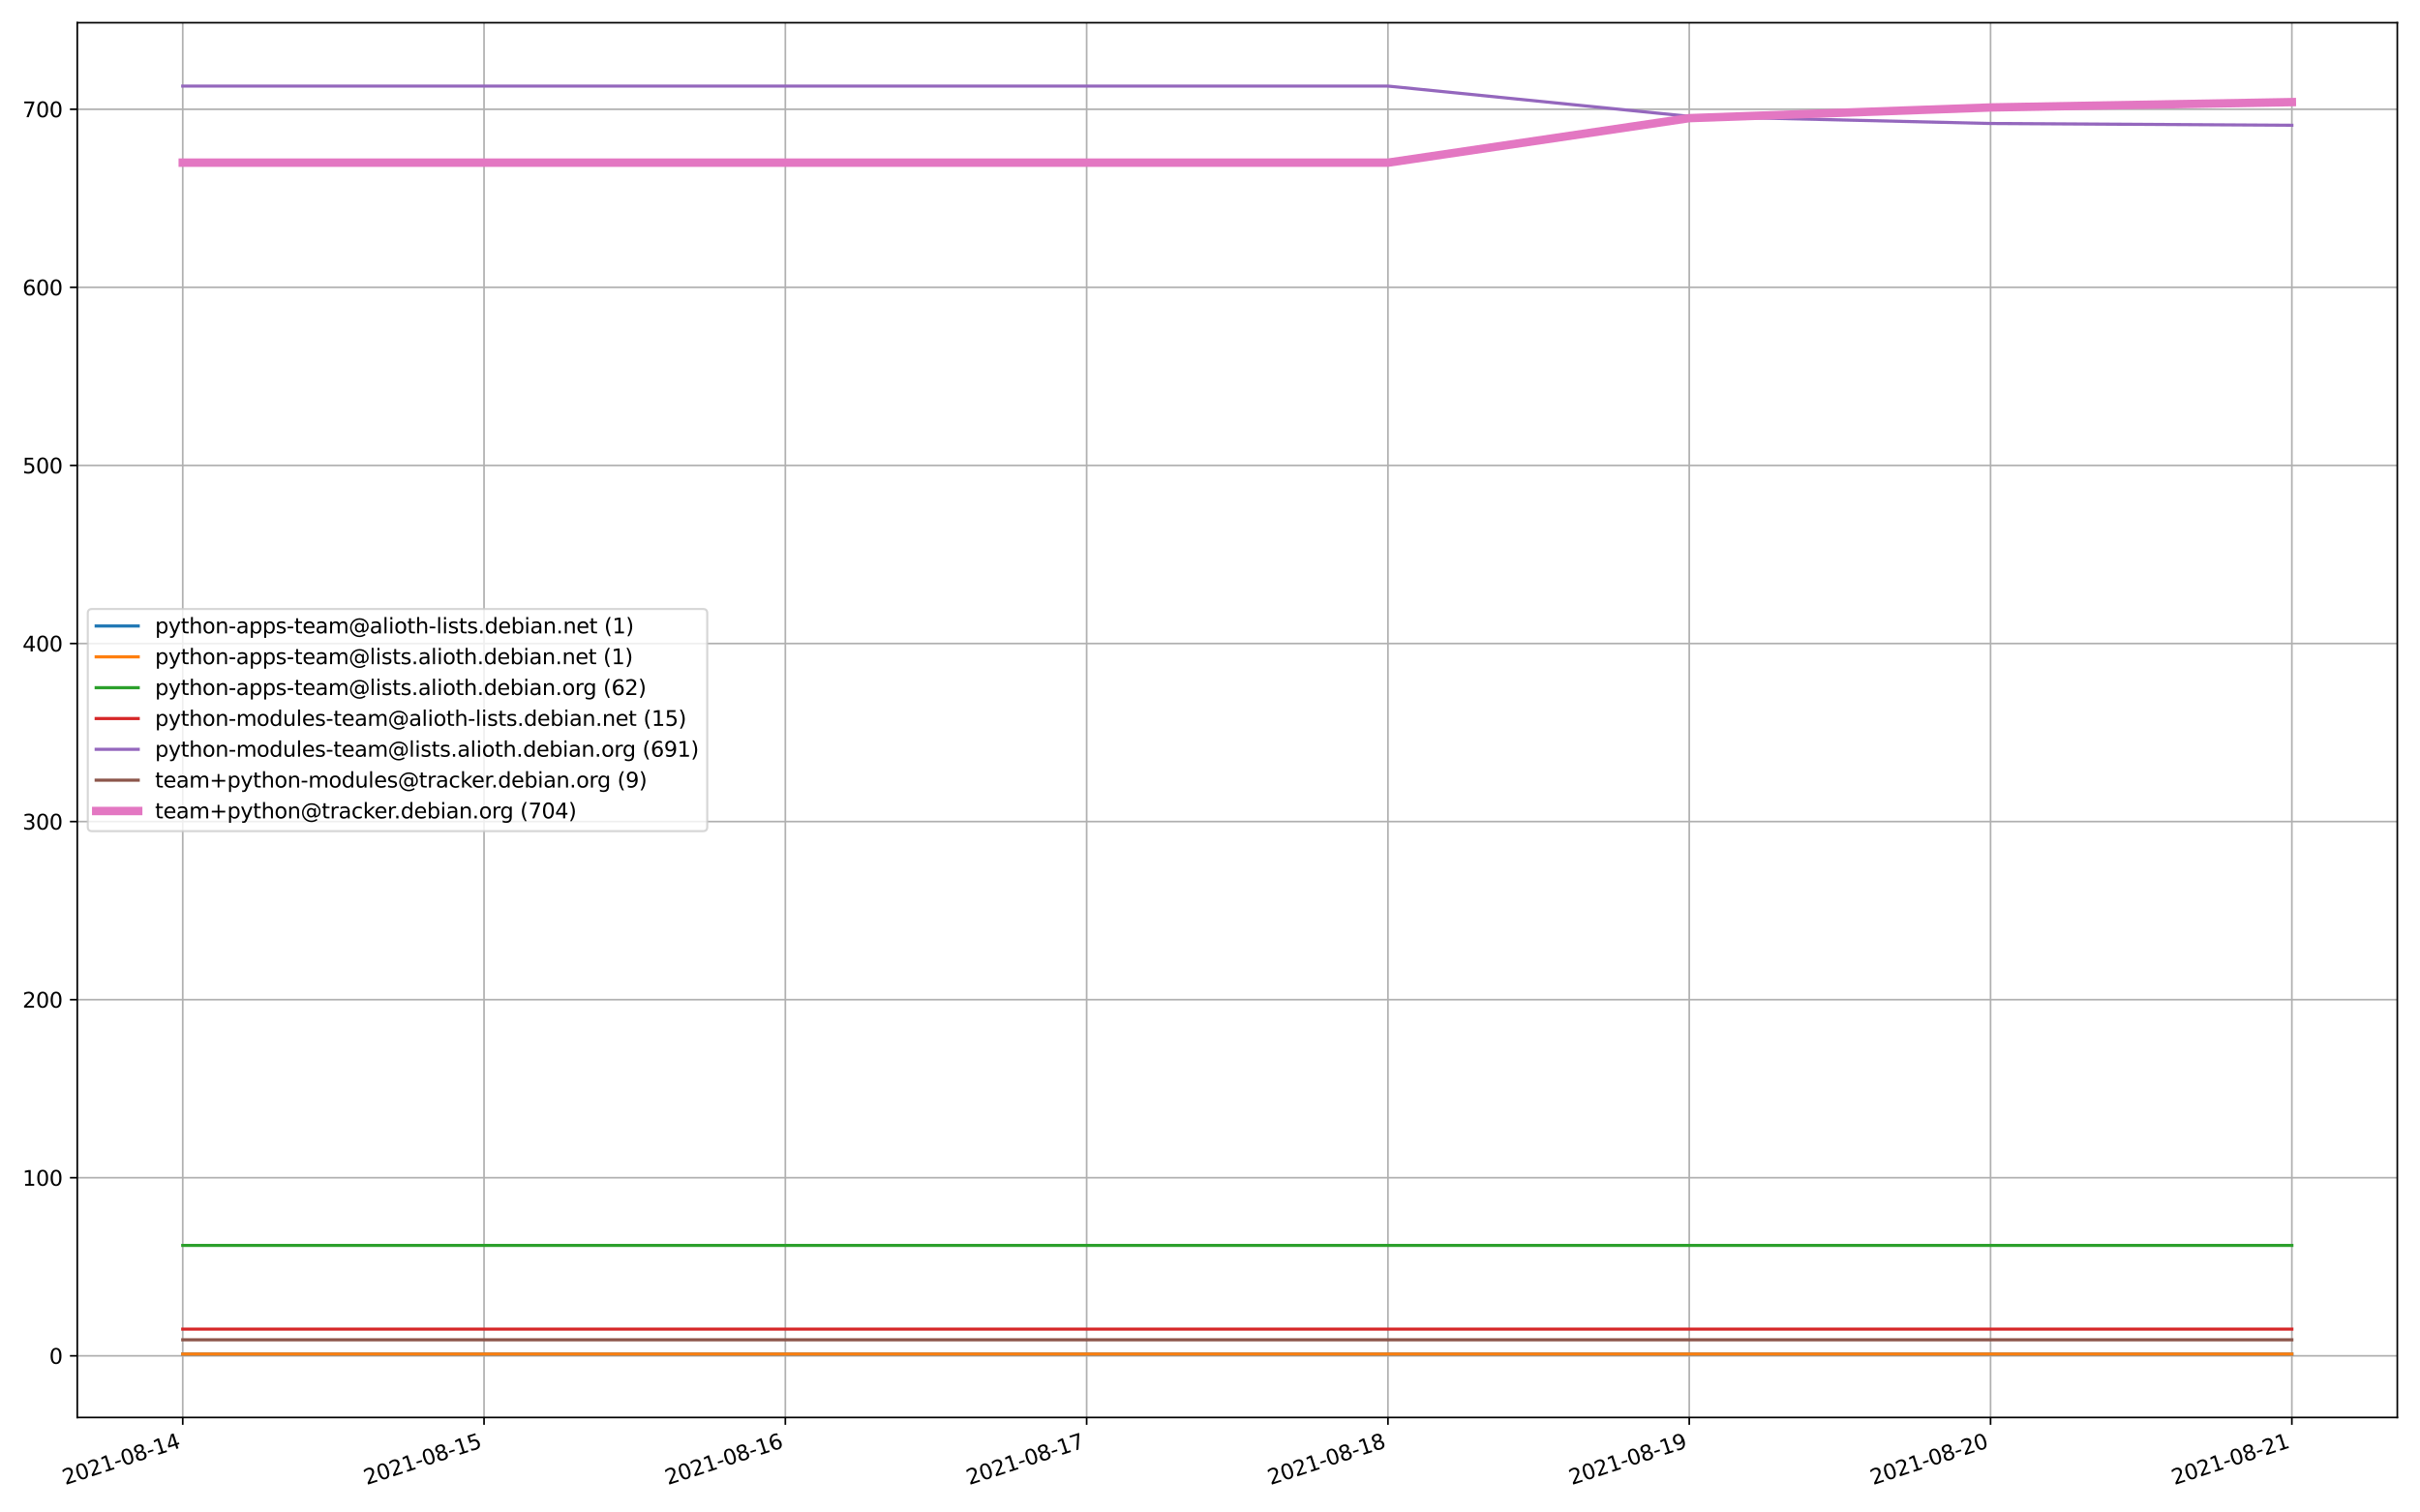 <?xml version="1.0" encoding="utf-8" standalone="no"?>
<!DOCTYPE svg PUBLIC "-//W3C//DTD SVG 1.1//EN"
  "http://www.w3.org/Graphics/SVG/1.1/DTD/svg11.dtd">
<svg height="720pt" version="1.1" viewBox="0 0 1152 720" width="1152pt" xmlns="http://www.w3.org/2000/svg" xmlns:xlink="http://www.w3.org/1999/xlink">
 <defs>
  <style type="text/css">*{stroke-linecap:butt;stroke-linejoin:round;}</style>
 </defs>
 <g id="figure_1">
  <g id="patch_1">
   <path d="M 0 720 
L 1152 720 
L 1152 0 
L 0 0 
z
" style="fill:#ffffff;"/>
  </g>
  <g id="axes_1">
   <g id="patch_2">
    <path d="M 36.79 674.758 
L 1141.2 674.758 
L 1141.2 10.8 
L 36.79 10.8 
z
" style="fill:#ffffff;"/>
   </g>
   <g id="matplotlib.axis_1">
    <g id="xtick_1">
     <g id="line2d_1">
      <path clip-path="url(#p9addce3f1a)" d="M 86.99 674.758 
L 86.99 10.8 
" style="fill:none;stroke:#b0b0b0;stroke-linecap:square;stroke-width:0.8;"/>
     </g>
     <g id="line2d_2">
      <defs>
       <path d="M 0 0 
L 0 3.5 
" id="m13e18048cc" style="stroke:#000000;stroke-width:0.8;"/>
      </defs>
      <g>
       <use style="stroke:#000000;stroke-width:0.8;" x="86.99" xlink:href="#m13e18048cc" y="674.758"/>
      </g>
     </g>
     <g id="text_1">
      <!-- 2021-08-14 -->
      <g transform="translate(31.077 706.944)rotate(-18)scale(0.1 -0.1)">
       <defs>
        <path d="M 1228 531 
L 3431 531 
L 3431 0 
L 469 0 
L 469 531 
Q 828 903 1448 1529 
Q 2069 2156 2228 2338 
Q 2531 2678 2651 2914 
Q 2772 3150 2772 3378 
Q 2772 3750 2511 3984 
Q 2250 4219 1831 4219 
Q 1534 4219 1204 4116 
Q 875 4013 500 3803 
L 500 4441 
Q 881 4594 1212 4672 
Q 1544 4750 1819 4750 
Q 2544 4750 2975 4387 
Q 3406 4025 3406 3419 
Q 3406 3131 3298 2873 
Q 3191 2616 2906 2266 
Q 2828 2175 2409 1742 
Q 1991 1309 1228 531 
z
" id="DejaVuSans-32" transform="scale(0.016)"/>
        <path d="M 2034 4250 
Q 1547 4250 1301 3770 
Q 1056 3291 1056 2328 
Q 1056 1369 1301 889 
Q 1547 409 2034 409 
Q 2525 409 2770 889 
Q 3016 1369 3016 2328 
Q 3016 3291 2770 3770 
Q 2525 4250 2034 4250 
z
M 2034 4750 
Q 2819 4750 3233 4129 
Q 3647 3509 3647 2328 
Q 3647 1150 3233 529 
Q 2819 -91 2034 -91 
Q 1250 -91 836 529 
Q 422 1150 422 2328 
Q 422 3509 836 4129 
Q 1250 4750 2034 4750 
z
" id="DejaVuSans-30" transform="scale(0.016)"/>
        <path d="M 794 531 
L 1825 531 
L 1825 4091 
L 703 3866 
L 703 4441 
L 1819 4666 
L 2450 4666 
L 2450 531 
L 3481 531 
L 3481 0 
L 794 0 
L 794 531 
z
" id="DejaVuSans-31" transform="scale(0.016)"/>
        <path d="M 313 2009 
L 1997 2009 
L 1997 1497 
L 313 1497 
L 313 2009 
z
" id="DejaVuSans-2d" transform="scale(0.016)"/>
        <path d="M 2034 2216 
Q 1584 2216 1326 1975 
Q 1069 1734 1069 1313 
Q 1069 891 1326 650 
Q 1584 409 2034 409 
Q 2484 409 2743 651 
Q 3003 894 3003 1313 
Q 3003 1734 2745 1975 
Q 2488 2216 2034 2216 
z
M 1403 2484 
Q 997 2584 770 2862 
Q 544 3141 544 3541 
Q 544 4100 942 4425 
Q 1341 4750 2034 4750 
Q 2731 4750 3128 4425 
Q 3525 4100 3525 3541 
Q 3525 3141 3298 2862 
Q 3072 2584 2669 2484 
Q 3125 2378 3379 2068 
Q 3634 1759 3634 1313 
Q 3634 634 3220 271 
Q 2806 -91 2034 -91 
Q 1263 -91 848 271 
Q 434 634 434 1313 
Q 434 1759 690 2068 
Q 947 2378 1403 2484 
z
M 1172 3481 
Q 1172 3119 1398 2916 
Q 1625 2713 2034 2713 
Q 2441 2713 2670 2916 
Q 2900 3119 2900 3481 
Q 2900 3844 2670 4047 
Q 2441 4250 2034 4250 
Q 1625 4250 1398 4047 
Q 1172 3844 1172 3481 
z
" id="DejaVuSans-38" transform="scale(0.016)"/>
        <path d="M 2419 4116 
L 825 1625 
L 2419 1625 
L 2419 4116 
z
M 2253 4666 
L 3047 4666 
L 3047 1625 
L 3713 1625 
L 3713 1100 
L 3047 1100 
L 3047 0 
L 2419 0 
L 2419 1100 
L 313 1100 
L 313 1709 
L 2253 4666 
z
" id="DejaVuSans-34" transform="scale(0.016)"/>
       </defs>
       <use xlink:href="#DejaVuSans-32"/>
       <use x="63.623" xlink:href="#DejaVuSans-30"/>
       <use x="127.246" xlink:href="#DejaVuSans-32"/>
       <use x="190.869" xlink:href="#DejaVuSans-31"/>
       <use x="254.492" xlink:href="#DejaVuSans-2d"/>
       <use x="290.576" xlink:href="#DejaVuSans-30"/>
       <use x="354.199" xlink:href="#DejaVuSans-38"/>
       <use x="417.822" xlink:href="#DejaVuSans-2d"/>
       <use x="453.906" xlink:href="#DejaVuSans-31"/>
       <use x="517.529" xlink:href="#DejaVuSans-34"/>
      </g>
     </g>
    </g>
    <g id="xtick_2">
     <g id="line2d_3">
      <path clip-path="url(#p9addce3f1a)" d="M 230.42 674.758 
L 230.42 10.8 
" style="fill:none;stroke:#b0b0b0;stroke-linecap:square;stroke-width:0.8;"/>
     </g>
     <g id="line2d_4">
      <g>
       <use style="stroke:#000000;stroke-width:0.8;" x="230.42" xlink:href="#m13e18048cc" y="674.758"/>
      </g>
     </g>
     <g id="text_2">
      <!-- 2021-08-15 -->
      <g transform="translate(174.506 706.944)rotate(-18)scale(0.1 -0.1)">
       <defs>
        <path d="M 691 4666 
L 3169 4666 
L 3169 4134 
L 1269 4134 
L 1269 2991 
Q 1406 3038 1543 3061 
Q 1681 3084 1819 3084 
Q 2600 3084 3056 2656 
Q 3513 2228 3513 1497 
Q 3513 744 3044 326 
Q 2575 -91 1722 -91 
Q 1428 -91 1123 -41 
Q 819 9 494 109 
L 494 744 
Q 775 591 1075 516 
Q 1375 441 1709 441 
Q 2250 441 2565 725 
Q 2881 1009 2881 1497 
Q 2881 1984 2565 2268 
Q 2250 2553 1709 2553 
Q 1456 2553 1204 2497 
Q 953 2441 691 2322 
L 691 4666 
z
" id="DejaVuSans-35" transform="scale(0.016)"/>
       </defs>
       <use xlink:href="#DejaVuSans-32"/>
       <use x="63.623" xlink:href="#DejaVuSans-30"/>
       <use x="127.246" xlink:href="#DejaVuSans-32"/>
       <use x="190.869" xlink:href="#DejaVuSans-31"/>
       <use x="254.492" xlink:href="#DejaVuSans-2d"/>
       <use x="290.576" xlink:href="#DejaVuSans-30"/>
       <use x="354.199" xlink:href="#DejaVuSans-38"/>
       <use x="417.822" xlink:href="#DejaVuSans-2d"/>
       <use x="453.906" xlink:href="#DejaVuSans-31"/>
       <use x="517.529" xlink:href="#DejaVuSans-35"/>
      </g>
     </g>
    </g>
    <g id="xtick_3">
     <g id="line2d_5">
      <path clip-path="url(#p9addce3f1a)" d="M 373.85 674.758 
L 373.85 10.8 
" style="fill:none;stroke:#b0b0b0;stroke-linecap:square;stroke-width:0.8;"/>
     </g>
     <g id="line2d_6">
      <g>
       <use style="stroke:#000000;stroke-width:0.8;" x="373.85" xlink:href="#m13e18048cc" y="674.758"/>
      </g>
     </g>
     <g id="text_3">
      <!-- 2021-08-16 -->
      <g transform="translate(317.936 706.944)rotate(-18)scale(0.1 -0.1)">
       <defs>
        <path d="M 2113 2584 
Q 1688 2584 1439 2293 
Q 1191 2003 1191 1497 
Q 1191 994 1439 701 
Q 1688 409 2113 409 
Q 2538 409 2786 701 
Q 3034 994 3034 1497 
Q 3034 2003 2786 2293 
Q 2538 2584 2113 2584 
z
M 3366 4563 
L 3366 3988 
Q 3128 4100 2886 4159 
Q 2644 4219 2406 4219 
Q 1781 4219 1451 3797 
Q 1122 3375 1075 2522 
Q 1259 2794 1537 2939 
Q 1816 3084 2150 3084 
Q 2853 3084 3261 2657 
Q 3669 2231 3669 1497 
Q 3669 778 3244 343 
Q 2819 -91 2113 -91 
Q 1303 -91 875 529 
Q 447 1150 447 2328 
Q 447 3434 972 4092 
Q 1497 4750 2381 4750 
Q 2619 4750 2861 4703 
Q 3103 4656 3366 4563 
z
" id="DejaVuSans-36" transform="scale(0.016)"/>
       </defs>
       <use xlink:href="#DejaVuSans-32"/>
       <use x="63.623" xlink:href="#DejaVuSans-30"/>
       <use x="127.246" xlink:href="#DejaVuSans-32"/>
       <use x="190.869" xlink:href="#DejaVuSans-31"/>
       <use x="254.492" xlink:href="#DejaVuSans-2d"/>
       <use x="290.576" xlink:href="#DejaVuSans-30"/>
       <use x="354.199" xlink:href="#DejaVuSans-38"/>
       <use x="417.822" xlink:href="#DejaVuSans-2d"/>
       <use x="453.906" xlink:href="#DejaVuSans-31"/>
       <use x="517.529" xlink:href="#DejaVuSans-36"/>
      </g>
     </g>
    </g>
    <g id="xtick_4">
     <g id="line2d_7">
      <path clip-path="url(#p9addce3f1a)" d="M 517.28 674.758 
L 517.28 10.8 
" style="fill:none;stroke:#b0b0b0;stroke-linecap:square;stroke-width:0.8;"/>
     </g>
     <g id="line2d_8">
      <g>
       <use style="stroke:#000000;stroke-width:0.8;" x="517.28" xlink:href="#m13e18048cc" y="674.758"/>
      </g>
     </g>
     <g id="text_4">
      <!-- 2021-08-17 -->
      <g transform="translate(461.366 706.944)rotate(-18)scale(0.1 -0.1)">
       <defs>
        <path d="M 525 4666 
L 3525 4666 
L 3525 4397 
L 1831 0 
L 1172 0 
L 2766 4134 
L 525 4134 
L 525 4666 
z
" id="DejaVuSans-37" transform="scale(0.016)"/>
       </defs>
       <use xlink:href="#DejaVuSans-32"/>
       <use x="63.623" xlink:href="#DejaVuSans-30"/>
       <use x="127.246" xlink:href="#DejaVuSans-32"/>
       <use x="190.869" xlink:href="#DejaVuSans-31"/>
       <use x="254.492" xlink:href="#DejaVuSans-2d"/>
       <use x="290.576" xlink:href="#DejaVuSans-30"/>
       <use x="354.199" xlink:href="#DejaVuSans-38"/>
       <use x="417.822" xlink:href="#DejaVuSans-2d"/>
       <use x="453.906" xlink:href="#DejaVuSans-31"/>
       <use x="517.529" xlink:href="#DejaVuSans-37"/>
      </g>
     </g>
    </g>
    <g id="xtick_5">
     <g id="line2d_9">
      <path clip-path="url(#p9addce3f1a)" d="M 660.71 674.758 
L 660.71 10.8 
" style="fill:none;stroke:#b0b0b0;stroke-linecap:square;stroke-width:0.8;"/>
     </g>
     <g id="line2d_10">
      <g>
       <use style="stroke:#000000;stroke-width:0.8;" x="660.71" xlink:href="#m13e18048cc" y="674.758"/>
      </g>
     </g>
     <g id="text_5">
      <!-- 2021-08-18 -->
      <g transform="translate(604.796 706.944)rotate(-18)scale(0.1 -0.1)">
       <use xlink:href="#DejaVuSans-32"/>
       <use x="63.623" xlink:href="#DejaVuSans-30"/>
       <use x="127.246" xlink:href="#DejaVuSans-32"/>
       <use x="190.869" xlink:href="#DejaVuSans-31"/>
       <use x="254.492" xlink:href="#DejaVuSans-2d"/>
       <use x="290.576" xlink:href="#DejaVuSans-30"/>
       <use x="354.199" xlink:href="#DejaVuSans-38"/>
       <use x="417.822" xlink:href="#DejaVuSans-2d"/>
       <use x="453.906" xlink:href="#DejaVuSans-31"/>
       <use x="517.529" xlink:href="#DejaVuSans-38"/>
      </g>
     </g>
    </g>
    <g id="xtick_6">
     <g id="line2d_11">
      <path clip-path="url(#p9addce3f1a)" d="M 804.14 674.758 
L 804.14 10.8 
" style="fill:none;stroke:#b0b0b0;stroke-linecap:square;stroke-width:0.8;"/>
     </g>
     <g id="line2d_12">
      <g>
       <use style="stroke:#000000;stroke-width:0.8;" x="804.14" xlink:href="#m13e18048cc" y="674.758"/>
      </g>
     </g>
     <g id="text_6">
      <!-- 2021-08-19 -->
      <g transform="translate(748.226 706.944)rotate(-18)scale(0.1 -0.1)">
       <defs>
        <path d="M 703 97 
L 703 672 
Q 941 559 1184 500 
Q 1428 441 1663 441 
Q 2288 441 2617 861 
Q 2947 1281 2994 2138 
Q 2813 1869 2534 1725 
Q 2256 1581 1919 1581 
Q 1219 1581 811 2004 
Q 403 2428 403 3163 
Q 403 3881 828 4315 
Q 1253 4750 1959 4750 
Q 2769 4750 3195 4129 
Q 3622 3509 3622 2328 
Q 3622 1225 3098 567 
Q 2575 -91 1691 -91 
Q 1453 -91 1209 -44 
Q 966 3 703 97 
z
M 1959 2075 
Q 2384 2075 2632 2365 
Q 2881 2656 2881 3163 
Q 2881 3666 2632 3958 
Q 2384 4250 1959 4250 
Q 1534 4250 1286 3958 
Q 1038 3666 1038 3163 
Q 1038 2656 1286 2365 
Q 1534 2075 1959 2075 
z
" id="DejaVuSans-39" transform="scale(0.016)"/>
       </defs>
       <use xlink:href="#DejaVuSans-32"/>
       <use x="63.623" xlink:href="#DejaVuSans-30"/>
       <use x="127.246" xlink:href="#DejaVuSans-32"/>
       <use x="190.869" xlink:href="#DejaVuSans-31"/>
       <use x="254.492" xlink:href="#DejaVuSans-2d"/>
       <use x="290.576" xlink:href="#DejaVuSans-30"/>
       <use x="354.199" xlink:href="#DejaVuSans-38"/>
       <use x="417.822" xlink:href="#DejaVuSans-2d"/>
       <use x="453.906" xlink:href="#DejaVuSans-31"/>
       <use x="517.529" xlink:href="#DejaVuSans-39"/>
      </g>
     </g>
    </g>
    <g id="xtick_7">
     <g id="line2d_13">
      <path clip-path="url(#p9addce3f1a)" d="M 947.57 674.758 
L 947.57 10.8 
" style="fill:none;stroke:#b0b0b0;stroke-linecap:square;stroke-width:0.8;"/>
     </g>
     <g id="line2d_14">
      <g>
       <use style="stroke:#000000;stroke-width:0.8;" x="947.57" xlink:href="#m13e18048cc" y="674.758"/>
      </g>
     </g>
     <g id="text_7">
      <!-- 2021-08-20 -->
      <g transform="translate(891.656 706.944)rotate(-18)scale(0.1 -0.1)">
       <use xlink:href="#DejaVuSans-32"/>
       <use x="63.623" xlink:href="#DejaVuSans-30"/>
       <use x="127.246" xlink:href="#DejaVuSans-32"/>
       <use x="190.869" xlink:href="#DejaVuSans-31"/>
       <use x="254.492" xlink:href="#DejaVuSans-2d"/>
       <use x="290.576" xlink:href="#DejaVuSans-30"/>
       <use x="354.199" xlink:href="#DejaVuSans-38"/>
       <use x="417.822" xlink:href="#DejaVuSans-2d"/>
       <use x="453.906" xlink:href="#DejaVuSans-32"/>
       <use x="517.529" xlink:href="#DejaVuSans-30"/>
      </g>
     </g>
    </g>
    <g id="xtick_8">
     <g id="line2d_15">
      <path clip-path="url(#p9addce3f1a)" d="M 1091 674.758 
L 1091 10.8 
" style="fill:none;stroke:#b0b0b0;stroke-linecap:square;stroke-width:0.8;"/>
     </g>
     <g id="line2d_16">
      <g>
       <use style="stroke:#000000;stroke-width:0.8;" x="1091" xlink:href="#m13e18048cc" y="674.758"/>
      </g>
     </g>
     <g id="text_8">
      <!-- 2021-08-21 -->
      <g transform="translate(1035.086 706.944)rotate(-18)scale(0.1 -0.1)">
       <use xlink:href="#DejaVuSans-32"/>
       <use x="63.623" xlink:href="#DejaVuSans-30"/>
       <use x="127.246" xlink:href="#DejaVuSans-32"/>
       <use x="190.869" xlink:href="#DejaVuSans-31"/>
       <use x="254.492" xlink:href="#DejaVuSans-2d"/>
       <use x="290.576" xlink:href="#DejaVuSans-30"/>
       <use x="354.199" xlink:href="#DejaVuSans-38"/>
       <use x="417.822" xlink:href="#DejaVuSans-2d"/>
       <use x="453.906" xlink:href="#DejaVuSans-32"/>
       <use x="517.529" xlink:href="#DejaVuSans-31"/>
      </g>
     </g>
    </g>
   </g>
   <g id="matplotlib.axis_2">
    <g id="ytick_1">
     <g id="line2d_17">
      <path clip-path="url(#p9addce3f1a)" d="M 36.79 645.426 
L 1141.2 645.426 
" style="fill:none;stroke:#b0b0b0;stroke-linecap:square;stroke-width:0.8;"/>
     </g>
     <g id="line2d_18">
      <defs>
       <path d="M 0 0 
L -3.5 0 
" id="m7649d41985" style="stroke:#000000;stroke-width:0.8;"/>
      </defs>
      <g>
       <use style="stroke:#000000;stroke-width:0.8;" x="36.79" xlink:href="#m7649d41985" y="645.426"/>
      </g>
     </g>
     <g id="text_9">
      <!-- 0 -->
      <g transform="translate(23.427 649.225)scale(0.1 -0.1)">
       <use xlink:href="#DejaVuSans-30"/>
      </g>
     </g>
    </g>
    <g id="ytick_2">
     <g id="line2d_19">
      <path clip-path="url(#p9addce3f1a)" d="M 36.79 560.651 
L 1141.2 560.651 
" style="fill:none;stroke:#b0b0b0;stroke-linecap:square;stroke-width:0.8;"/>
     </g>
     <g id="line2d_20">
      <g>
       <use style="stroke:#000000;stroke-width:0.8;" x="36.79" xlink:href="#m7649d41985" y="560.651"/>
      </g>
     </g>
     <g id="text_10">
      <!-- 100 -->
      <g transform="translate(10.703 564.45)scale(0.1 -0.1)">
       <use xlink:href="#DejaVuSans-31"/>
       <use x="63.623" xlink:href="#DejaVuSans-30"/>
       <use x="127.246" xlink:href="#DejaVuSans-30"/>
      </g>
     </g>
    </g>
    <g id="ytick_3">
     <g id="line2d_21">
      <path clip-path="url(#p9addce3f1a)" d="M 36.79 475.876 
L 1141.2 475.876 
" style="fill:none;stroke:#b0b0b0;stroke-linecap:square;stroke-width:0.8;"/>
     </g>
     <g id="line2d_22">
      <g>
       <use style="stroke:#000000;stroke-width:0.8;" x="36.79" xlink:href="#m7649d41985" y="475.876"/>
      </g>
     </g>
     <g id="text_11">
      <!-- 200 -->
      <g transform="translate(10.703 479.675)scale(0.1 -0.1)">
       <use xlink:href="#DejaVuSans-32"/>
       <use x="63.623" xlink:href="#DejaVuSans-30"/>
       <use x="127.246" xlink:href="#DejaVuSans-30"/>
      </g>
     </g>
    </g>
    <g id="ytick_4">
     <g id="line2d_23">
      <path clip-path="url(#p9addce3f1a)" d="M 36.79 391.101 
L 1141.2 391.101 
" style="fill:none;stroke:#b0b0b0;stroke-linecap:square;stroke-width:0.8;"/>
     </g>
     <g id="line2d_24">
      <g>
       <use style="stroke:#000000;stroke-width:0.8;" x="36.79" xlink:href="#m7649d41985" y="391.101"/>
      </g>
     </g>
     <g id="text_12">
      <!-- 300 -->
      <g transform="translate(10.703 394.9)scale(0.1 -0.1)">
       <defs>
        <path d="M 2597 2516 
Q 3050 2419 3304 2112 
Q 3559 1806 3559 1356 
Q 3559 666 3084 287 
Q 2609 -91 1734 -91 
Q 1441 -91 1130 -33 
Q 819 25 488 141 
L 488 750 
Q 750 597 1062 519 
Q 1375 441 1716 441 
Q 2309 441 2620 675 
Q 2931 909 2931 1356 
Q 2931 1769 2642 2001 
Q 2353 2234 1838 2234 
L 1294 2234 
L 1294 2753 
L 1863 2753 
Q 2328 2753 2575 2939 
Q 2822 3125 2822 3475 
Q 2822 3834 2567 4026 
Q 2313 4219 1838 4219 
Q 1578 4219 1281 4162 
Q 984 4106 628 3988 
L 628 4550 
Q 988 4650 1302 4700 
Q 1616 4750 1894 4750 
Q 2613 4750 3031 4423 
Q 3450 4097 3450 3541 
Q 3450 3153 3228 2886 
Q 3006 2619 2597 2516 
z
" id="DejaVuSans-33" transform="scale(0.016)"/>
       </defs>
       <use xlink:href="#DejaVuSans-33"/>
       <use x="63.623" xlink:href="#DejaVuSans-30"/>
       <use x="127.246" xlink:href="#DejaVuSans-30"/>
      </g>
     </g>
    </g>
    <g id="ytick_5">
     <g id="line2d_25">
      <path clip-path="url(#p9addce3f1a)" d="M 36.79 306.326 
L 1141.2 306.326 
" style="fill:none;stroke:#b0b0b0;stroke-linecap:square;stroke-width:0.8;"/>
     </g>
     <g id="line2d_26">
      <g>
       <use style="stroke:#000000;stroke-width:0.8;" x="36.79" xlink:href="#m7649d41985" y="306.326"/>
      </g>
     </g>
     <g id="text_13">
      <!-- 400 -->
      <g transform="translate(10.703 310.125)scale(0.1 -0.1)">
       <use xlink:href="#DejaVuSans-34"/>
       <use x="63.623" xlink:href="#DejaVuSans-30"/>
       <use x="127.246" xlink:href="#DejaVuSans-30"/>
      </g>
     </g>
    </g>
    <g id="ytick_6">
     <g id="line2d_27">
      <path clip-path="url(#p9addce3f1a)" d="M 36.79 221.551 
L 1141.2 221.551 
" style="fill:none;stroke:#b0b0b0;stroke-linecap:square;stroke-width:0.8;"/>
     </g>
     <g id="line2d_28">
      <g>
       <use style="stroke:#000000;stroke-width:0.8;" x="36.79" xlink:href="#m7649d41985" y="221.551"/>
      </g>
     </g>
     <g id="text_14">
      <!-- 500 -->
      <g transform="translate(10.703 225.35)scale(0.1 -0.1)">
       <use xlink:href="#DejaVuSans-35"/>
       <use x="63.623" xlink:href="#DejaVuSans-30"/>
       <use x="127.246" xlink:href="#DejaVuSans-30"/>
      </g>
     </g>
    </g>
    <g id="ytick_7">
     <g id="line2d_29">
      <path clip-path="url(#p9addce3f1a)" d="M 36.79 136.776 
L 1141.2 136.776 
" style="fill:none;stroke:#b0b0b0;stroke-linecap:square;stroke-width:0.8;"/>
     </g>
     <g id="line2d_30">
      <g>
       <use style="stroke:#000000;stroke-width:0.8;" x="36.79" xlink:href="#m7649d41985" y="136.776"/>
      </g>
     </g>
     <g id="text_15">
      <!-- 600 -->
      <g transform="translate(10.703 140.575)scale(0.1 -0.1)">
       <use xlink:href="#DejaVuSans-36"/>
       <use x="63.623" xlink:href="#DejaVuSans-30"/>
       <use x="127.246" xlink:href="#DejaVuSans-30"/>
      </g>
     </g>
    </g>
    <g id="ytick_8">
     <g id="line2d_31">
      <path clip-path="url(#p9addce3f1a)" d="M 36.79 52.001 
L 1141.2 52.001 
" style="fill:none;stroke:#b0b0b0;stroke-linecap:square;stroke-width:0.8;"/>
     </g>
     <g id="line2d_32">
      <g>
       <use style="stroke:#000000;stroke-width:0.8;" x="36.79" xlink:href="#m7649d41985" y="52.001"/>
      </g>
     </g>
     <g id="text_16">
      <!-- 700 -->
      <g transform="translate(10.703 55.8)scale(0.1 -0.1)">
       <use xlink:href="#DejaVuSans-37"/>
       <use x="63.623" xlink:href="#DejaVuSans-30"/>
       <use x="127.246" xlink:href="#DejaVuSans-30"/>
      </g>
     </g>
    </g>
   </g>
   <g id="line2d_33">
    <path clip-path="url(#p9addce3f1a)" d="M 86.99 644.578 
L 373.85 644.578 
L 517.28 644.578 
L 660.71 644.578 
L 804.14 644.578 
L 947.57 644.578 
L 1091 644.578 
" style="fill:none;stroke:#1f77b4;stroke-linecap:square;stroke-width:1.5;"/>
   </g>
   <g id="line2d_34">
    <path clip-path="url(#p9addce3f1a)" d="M 86.99 644.578 
L 373.85 644.578 
L 517.28 644.578 
L 660.71 644.578 
L 804.14 644.578 
L 947.57 644.578 
L 1091 644.578 
" style="fill:none;stroke:#ff7f0e;stroke-linecap:square;stroke-width:1.5;"/>
   </g>
   <g id="line2d_35">
    <path clip-path="url(#p9addce3f1a)" d="M 86.99 592.866 
L 373.85 592.866 
L 517.28 592.866 
L 660.71 592.866 
L 804.14 592.866 
L 947.57 592.866 
L 1091 592.866 
" style="fill:none;stroke:#2ca02c;stroke-linecap:square;stroke-width:1.5;"/>
   </g>
   <g id="line2d_36">
    <path clip-path="url(#p9addce3f1a)" d="M 86.99 632.71 
L 373.85 632.71 
L 517.28 632.71 
L 660.71 632.71 
L 804.14 632.71 
L 947.57 632.71 
L 1091 632.71 
" style="fill:none;stroke:#d62728;stroke-linecap:square;stroke-width:1.5;"/>
   </g>
   <g id="line2d_37">
    <path clip-path="url(#p9addce3f1a)" d="M 86.99 40.98 
L 373.85 40.98 
L 517.28 40.98 
L 660.71 40.98 
L 804.14 55.392 
L 947.57 58.783 
L 1091 59.63 
" style="fill:none;stroke:#9467bd;stroke-linecap:square;stroke-width:1.5;"/>
   </g>
   <g id="line2d_38">
    <path clip-path="url(#p9addce3f1a)" d="M 86.99 637.796 
L 373.85 637.796 
L 517.28 637.796 
L 660.71 637.796 
L 804.14 637.796 
L 947.57 637.796 
L 1091 637.796 
" style="fill:none;stroke:#8c564b;stroke-linecap:square;stroke-width:1.5;"/>
   </g>
   <g id="line2d_39">
    <path clip-path="url(#p9addce3f1a)" d="M 86.99 77.433 
L 373.85 77.433 
L 517.28 77.433 
L 660.71 77.433 
L 804.14 56.239 
L 947.57 51.153 
L 1091 48.61 
" style="fill:none;stroke:#e377c2;stroke-linecap:square;stroke-width:4;"/>
   </g>
   <g id="patch_3">
    <path d="M 36.79 674.758 
L 36.79 10.8 
" style="fill:none;stroke:#000000;stroke-linecap:square;stroke-linejoin:miter;stroke-width:0.8;"/>
   </g>
   <g id="patch_4">
    <path d="M 1141.2 674.758 
L 1141.2 10.8 
" style="fill:none;stroke:#000000;stroke-linecap:square;stroke-linejoin:miter;stroke-width:0.8;"/>
   </g>
   <g id="patch_5">
    <path d="M 36.79 674.758 
L 1141.2 674.758 
" style="fill:none;stroke:#000000;stroke-linecap:square;stroke-linejoin:miter;stroke-width:0.8;"/>
   </g>
   <g id="patch_6">
    <path d="M 36.79 10.8 
L 1141.2 10.8 
" style="fill:none;stroke:#000000;stroke-linecap:square;stroke-linejoin:miter;stroke-width:0.8;"/>
   </g>
   <g id="legend_1">
    <g id="patch_7">
     <path d="M 43.79 395.653 
L 334.671 395.653 
Q 336.671 395.653 336.671 393.653 
L 336.671 291.906 
Q 336.671 289.906 334.671 289.906 
L 43.79 289.906 
Q 41.79 289.906 41.79 291.906 
L 41.79 393.653 
Q 41.79 395.653 43.79 395.653 
z
" style="fill:#ffffff;opacity:0.8;stroke:#cccccc;stroke-linejoin:miter;"/>
    </g>
    <g id="line2d_40">
     <path d="M 45.79 298.004 
L 65.79 298.004 
" style="fill:none;stroke:#1f77b4;stroke-linecap:square;stroke-width:1.5;"/>
    </g>
    <g id="line2d_41"/>
    <g id="text_17">
     <!-- python-apps-team@alioth-lists.debian.net (1) -->
     <g transform="translate(73.79 301.504)scale(0.1 -0.1)">
      <defs>
       <path d="M 1159 525 
L 1159 -1331 
L 581 -1331 
L 581 3500 
L 1159 3500 
L 1159 2969 
Q 1341 3281 1617 3432 
Q 1894 3584 2278 3584 
Q 2916 3584 3314 3078 
Q 3713 2572 3713 1747 
Q 3713 922 3314 415 
Q 2916 -91 2278 -91 
Q 1894 -91 1617 61 
Q 1341 213 1159 525 
z
M 3116 1747 
Q 3116 2381 2855 2742 
Q 2594 3103 2138 3103 
Q 1681 3103 1420 2742 
Q 1159 2381 1159 1747 
Q 1159 1113 1420 752 
Q 1681 391 2138 391 
Q 2594 391 2855 752 
Q 3116 1113 3116 1747 
z
" id="DejaVuSans-70" transform="scale(0.016)"/>
       <path d="M 2059 -325 
Q 1816 -950 1584 -1140 
Q 1353 -1331 966 -1331 
L 506 -1331 
L 506 -850 
L 844 -850 
Q 1081 -850 1212 -737 
Q 1344 -625 1503 -206 
L 1606 56 
L 191 3500 
L 800 3500 
L 1894 763 
L 2988 3500 
L 3597 3500 
L 2059 -325 
z
" id="DejaVuSans-79" transform="scale(0.016)"/>
       <path d="M 1172 4494 
L 1172 3500 
L 2356 3500 
L 2356 3053 
L 1172 3053 
L 1172 1153 
Q 1172 725 1289 603 
Q 1406 481 1766 481 
L 2356 481 
L 2356 0 
L 1766 0 
Q 1100 0 847 248 
Q 594 497 594 1153 
L 594 3053 
L 172 3053 
L 172 3500 
L 594 3500 
L 594 4494 
L 1172 4494 
z
" id="DejaVuSans-74" transform="scale(0.016)"/>
       <path d="M 3513 2113 
L 3513 0 
L 2938 0 
L 2938 2094 
Q 2938 2591 2744 2837 
Q 2550 3084 2163 3084 
Q 1697 3084 1428 2787 
Q 1159 2491 1159 1978 
L 1159 0 
L 581 0 
L 581 4863 
L 1159 4863 
L 1159 2956 
Q 1366 3272 1645 3428 
Q 1925 3584 2291 3584 
Q 2894 3584 3203 3211 
Q 3513 2838 3513 2113 
z
" id="DejaVuSans-68" transform="scale(0.016)"/>
       <path d="M 1959 3097 
Q 1497 3097 1228 2736 
Q 959 2375 959 1747 
Q 959 1119 1226 758 
Q 1494 397 1959 397 
Q 2419 397 2687 759 
Q 2956 1122 2956 1747 
Q 2956 2369 2687 2733 
Q 2419 3097 1959 3097 
z
M 1959 3584 
Q 2709 3584 3137 3096 
Q 3566 2609 3566 1747 
Q 3566 888 3137 398 
Q 2709 -91 1959 -91 
Q 1206 -91 779 398 
Q 353 888 353 1747 
Q 353 2609 779 3096 
Q 1206 3584 1959 3584 
z
" id="DejaVuSans-6f" transform="scale(0.016)"/>
       <path d="M 3513 2113 
L 3513 0 
L 2938 0 
L 2938 2094 
Q 2938 2591 2744 2837 
Q 2550 3084 2163 3084 
Q 1697 3084 1428 2787 
Q 1159 2491 1159 1978 
L 1159 0 
L 581 0 
L 581 3500 
L 1159 3500 
L 1159 2956 
Q 1366 3272 1645 3428 
Q 1925 3584 2291 3584 
Q 2894 3584 3203 3211 
Q 3513 2838 3513 2113 
z
" id="DejaVuSans-6e" transform="scale(0.016)"/>
       <path d="M 2194 1759 
Q 1497 1759 1228 1600 
Q 959 1441 959 1056 
Q 959 750 1161 570 
Q 1363 391 1709 391 
Q 2188 391 2477 730 
Q 2766 1069 2766 1631 
L 2766 1759 
L 2194 1759 
z
M 3341 1997 
L 3341 0 
L 2766 0 
L 2766 531 
Q 2569 213 2275 61 
Q 1981 -91 1556 -91 
Q 1019 -91 701 211 
Q 384 513 384 1019 
Q 384 1609 779 1909 
Q 1175 2209 1959 2209 
L 2766 2209 
L 2766 2266 
Q 2766 2663 2505 2880 
Q 2244 3097 1772 3097 
Q 1472 3097 1187 3025 
Q 903 2953 641 2809 
L 641 3341 
Q 956 3463 1253 3523 
Q 1550 3584 1831 3584 
Q 2591 3584 2966 3190 
Q 3341 2797 3341 1997 
z
" id="DejaVuSans-61" transform="scale(0.016)"/>
       <path d="M 2834 3397 
L 2834 2853 
Q 2591 2978 2328 3040 
Q 2066 3103 1784 3103 
Q 1356 3103 1142 2972 
Q 928 2841 928 2578 
Q 928 2378 1081 2264 
Q 1234 2150 1697 2047 
L 1894 2003 
Q 2506 1872 2764 1633 
Q 3022 1394 3022 966 
Q 3022 478 2636 193 
Q 2250 -91 1575 -91 
Q 1294 -91 989 -36 
Q 684 19 347 128 
L 347 722 
Q 666 556 975 473 
Q 1284 391 1588 391 
Q 1994 391 2212 530 
Q 2431 669 2431 922 
Q 2431 1156 2273 1281 
Q 2116 1406 1581 1522 
L 1381 1569 
Q 847 1681 609 1914 
Q 372 2147 372 2553 
Q 372 3047 722 3315 
Q 1072 3584 1716 3584 
Q 2034 3584 2315 3537 
Q 2597 3491 2834 3397 
z
" id="DejaVuSans-73" transform="scale(0.016)"/>
       <path d="M 3597 1894 
L 3597 1613 
L 953 1613 
Q 991 1019 1311 708 
Q 1631 397 2203 397 
Q 2534 397 2845 478 
Q 3156 559 3463 722 
L 3463 178 
Q 3153 47 2828 -22 
Q 2503 -91 2169 -91 
Q 1331 -91 842 396 
Q 353 884 353 1716 
Q 353 2575 817 3079 
Q 1281 3584 2069 3584 
Q 2775 3584 3186 3129 
Q 3597 2675 3597 1894 
z
M 3022 2063 
Q 3016 2534 2758 2815 
Q 2500 3097 2075 3097 
Q 1594 3097 1305 2825 
Q 1016 2553 972 2059 
L 3022 2063 
z
" id="DejaVuSans-65" transform="scale(0.016)"/>
       <path d="M 3328 2828 
Q 3544 3216 3844 3400 
Q 4144 3584 4550 3584 
Q 5097 3584 5394 3201 
Q 5691 2819 5691 2113 
L 5691 0 
L 5113 0 
L 5113 2094 
Q 5113 2597 4934 2840 
Q 4756 3084 4391 3084 
Q 3944 3084 3684 2787 
Q 3425 2491 3425 1978 
L 3425 0 
L 2847 0 
L 2847 2094 
Q 2847 2600 2669 2842 
Q 2491 3084 2119 3084 
Q 1678 3084 1418 2786 
Q 1159 2488 1159 1978 
L 1159 0 
L 581 0 
L 581 3500 
L 1159 3500 
L 1159 2956 
Q 1356 3278 1631 3431 
Q 1906 3584 2284 3584 
Q 2666 3584 2933 3390 
Q 3200 3197 3328 2828 
z
" id="DejaVuSans-6d" transform="scale(0.016)"/>
       <path d="M 2381 1678 
Q 2381 1231 2603 976 
Q 2825 722 3213 722 
Q 3597 722 3817 978 
Q 4038 1234 4038 1678 
Q 4038 2116 3813 2373 
Q 3588 2631 3206 2631 
Q 2828 2631 2604 2375 
Q 2381 2119 2381 1678 
z
M 4084 744 
Q 3897 503 3655 389 
Q 3413 275 3091 275 
Q 2553 275 2217 664 
Q 1881 1053 1881 1678 
Q 1881 2303 2218 2693 
Q 2556 3084 3091 3084 
Q 3413 3084 3656 2967 
Q 3900 2850 4084 2613 
L 4084 3022 
L 4531 3022 
L 4531 722 
Q 4988 791 5245 1139 
Q 5503 1488 5503 2041 
Q 5503 2375 5404 2669 
Q 5306 2963 5106 3213 
Q 4781 3622 4314 3839 
Q 3847 4056 3297 4056 
Q 2913 4056 2559 3954 
Q 2206 3853 1906 3653 
Q 1416 3334 1139 2817 
Q 863 2300 863 1697 
Q 863 1200 1042 765 
Q 1222 331 1563 0 
Q 1891 -325 2322 -495 
Q 2753 -666 3244 -666 
Q 3647 -666 4036 -530 
Q 4425 -394 4750 -141 
L 5031 -488 
Q 4641 -791 4180 -952 
Q 3719 -1113 3244 -1113 
Q 2666 -1113 2153 -908 
Q 1641 -703 1241 -313 
Q 841 78 631 592 
Q 422 1106 422 1697 
Q 422 2266 634 2781 
Q 847 3297 1241 3688 
Q 1644 4084 2172 4295 
Q 2700 4506 3291 4506 
Q 3953 4506 4520 4234 
Q 5088 3963 5472 3463 
Q 5706 3156 5829 2797 
Q 5953 2438 5953 2053 
Q 5953 1231 5456 756 
Q 4959 281 4084 263 
L 4084 744 
z
" id="DejaVuSans-40" transform="scale(0.016)"/>
       <path d="M 603 4863 
L 1178 4863 
L 1178 0 
L 603 0 
L 603 4863 
z
" id="DejaVuSans-6c" transform="scale(0.016)"/>
       <path d="M 603 3500 
L 1178 3500 
L 1178 0 
L 603 0 
L 603 3500 
z
M 603 4863 
L 1178 4863 
L 1178 4134 
L 603 4134 
L 603 4863 
z
" id="DejaVuSans-69" transform="scale(0.016)"/>
       <path d="M 684 794 
L 1344 794 
L 1344 0 
L 684 0 
L 684 794 
z
" id="DejaVuSans-2e" transform="scale(0.016)"/>
       <path d="M 2906 2969 
L 2906 4863 
L 3481 4863 
L 3481 0 
L 2906 0 
L 2906 525 
Q 2725 213 2448 61 
Q 2172 -91 1784 -91 
Q 1150 -91 751 415 
Q 353 922 353 1747 
Q 353 2572 751 3078 
Q 1150 3584 1784 3584 
Q 2172 3584 2448 3432 
Q 2725 3281 2906 2969 
z
M 947 1747 
Q 947 1113 1208 752 
Q 1469 391 1925 391 
Q 2381 391 2643 752 
Q 2906 1113 2906 1747 
Q 2906 2381 2643 2742 
Q 2381 3103 1925 3103 
Q 1469 3103 1208 2742 
Q 947 2381 947 1747 
z
" id="DejaVuSans-64" transform="scale(0.016)"/>
       <path d="M 3116 1747 
Q 3116 2381 2855 2742 
Q 2594 3103 2138 3103 
Q 1681 3103 1420 2742 
Q 1159 2381 1159 1747 
Q 1159 1113 1420 752 
Q 1681 391 2138 391 
Q 2594 391 2855 752 
Q 3116 1113 3116 1747 
z
M 1159 2969 
Q 1341 3281 1617 3432 
Q 1894 3584 2278 3584 
Q 2916 3584 3314 3078 
Q 3713 2572 3713 1747 
Q 3713 922 3314 415 
Q 2916 -91 2278 -91 
Q 1894 -91 1617 61 
Q 1341 213 1159 525 
L 1159 0 
L 581 0 
L 581 4863 
L 1159 4863 
L 1159 2969 
z
" id="DejaVuSans-62" transform="scale(0.016)"/>
       <path id="DejaVuSans-20" transform="scale(0.016)"/>
       <path d="M 1984 4856 
Q 1566 4138 1362 3434 
Q 1159 2731 1159 2009 
Q 1159 1288 1364 580 
Q 1569 -128 1984 -844 
L 1484 -844 
Q 1016 -109 783 600 
Q 550 1309 550 2009 
Q 550 2706 781 3412 
Q 1013 4119 1484 4856 
L 1984 4856 
z
" id="DejaVuSans-28" transform="scale(0.016)"/>
       <path d="M 513 4856 
L 1013 4856 
Q 1481 4119 1714 3412 
Q 1947 2706 1947 2009 
Q 1947 1309 1714 600 
Q 1481 -109 1013 -844 
L 513 -844 
Q 928 -128 1133 580 
Q 1338 1288 1338 2009 
Q 1338 2731 1133 3434 
Q 928 4138 513 4856 
z
" id="DejaVuSans-29" transform="scale(0.016)"/>
      </defs>
      <use xlink:href="#DejaVuSans-70"/>
      <use x="63.477" xlink:href="#DejaVuSans-79"/>
      <use x="122.656" xlink:href="#DejaVuSans-74"/>
      <use x="161.865" xlink:href="#DejaVuSans-68"/>
      <use x="225.244" xlink:href="#DejaVuSans-6f"/>
      <use x="286.426" xlink:href="#DejaVuSans-6e"/>
      <use x="349.805" xlink:href="#DejaVuSans-2d"/>
      <use x="385.889" xlink:href="#DejaVuSans-61"/>
      <use x="447.168" xlink:href="#DejaVuSans-70"/>
      <use x="510.645" xlink:href="#DejaVuSans-70"/>
      <use x="574.121" xlink:href="#DejaVuSans-73"/>
      <use x="626.221" xlink:href="#DejaVuSans-2d"/>
      <use x="662.305" xlink:href="#DejaVuSans-74"/>
      <use x="701.514" xlink:href="#DejaVuSans-65"/>
      <use x="763.037" xlink:href="#DejaVuSans-61"/>
      <use x="824.316" xlink:href="#DejaVuSans-6d"/>
      <use x="921.729" xlink:href="#DejaVuSans-40"/>
      <use x="1021.729" xlink:href="#DejaVuSans-61"/>
      <use x="1083.008" xlink:href="#DejaVuSans-6c"/>
      <use x="1110.791" xlink:href="#DejaVuSans-69"/>
      <use x="1138.574" xlink:href="#DejaVuSans-6f"/>
      <use x="1199.756" xlink:href="#DejaVuSans-74"/>
      <use x="1238.965" xlink:href="#DejaVuSans-68"/>
      <use x="1302.344" xlink:href="#DejaVuSans-2d"/>
      <use x="1338.428" xlink:href="#DejaVuSans-6c"/>
      <use x="1366.211" xlink:href="#DejaVuSans-69"/>
      <use x="1393.994" xlink:href="#DejaVuSans-73"/>
      <use x="1446.094" xlink:href="#DejaVuSans-74"/>
      <use x="1485.303" xlink:href="#DejaVuSans-73"/>
      <use x="1537.402" xlink:href="#DejaVuSans-2e"/>
      <use x="1569.189" xlink:href="#DejaVuSans-64"/>
      <use x="1632.666" xlink:href="#DejaVuSans-65"/>
      <use x="1694.189" xlink:href="#DejaVuSans-62"/>
      <use x="1757.666" xlink:href="#DejaVuSans-69"/>
      <use x="1785.449" xlink:href="#DejaVuSans-61"/>
      <use x="1846.729" xlink:href="#DejaVuSans-6e"/>
      <use x="1910.107" xlink:href="#DejaVuSans-2e"/>
      <use x="1941.895" xlink:href="#DejaVuSans-6e"/>
      <use x="2005.273" xlink:href="#DejaVuSans-65"/>
      <use x="2066.797" xlink:href="#DejaVuSans-74"/>
      <use x="2106.006" xlink:href="#DejaVuSans-20"/>
      <use x="2137.793" xlink:href="#DejaVuSans-28"/>
      <use x="2176.807" xlink:href="#DejaVuSans-31"/>
      <use x="2240.43" xlink:href="#DejaVuSans-29"/>
     </g>
    </g>
    <g id="line2d_42">
     <path d="M 45.79 312.682 
L 65.79 312.682 
" style="fill:none;stroke:#ff7f0e;stroke-linecap:square;stroke-width:1.5;"/>
    </g>
    <g id="line2d_43"/>
    <g id="text_18">
     <!-- python-apps-team@lists.alioth.debian.net (1) -->
     <g transform="translate(73.79 316.182)scale(0.1 -0.1)">
      <use xlink:href="#DejaVuSans-70"/>
      <use x="63.477" xlink:href="#DejaVuSans-79"/>
      <use x="122.656" xlink:href="#DejaVuSans-74"/>
      <use x="161.865" xlink:href="#DejaVuSans-68"/>
      <use x="225.244" xlink:href="#DejaVuSans-6f"/>
      <use x="286.426" xlink:href="#DejaVuSans-6e"/>
      <use x="349.805" xlink:href="#DejaVuSans-2d"/>
      <use x="385.889" xlink:href="#DejaVuSans-61"/>
      <use x="447.168" xlink:href="#DejaVuSans-70"/>
      <use x="510.645" xlink:href="#DejaVuSans-70"/>
      <use x="574.121" xlink:href="#DejaVuSans-73"/>
      <use x="626.221" xlink:href="#DejaVuSans-2d"/>
      <use x="662.305" xlink:href="#DejaVuSans-74"/>
      <use x="701.514" xlink:href="#DejaVuSans-65"/>
      <use x="763.037" xlink:href="#DejaVuSans-61"/>
      <use x="824.316" xlink:href="#DejaVuSans-6d"/>
      <use x="921.729" xlink:href="#DejaVuSans-40"/>
      <use x="1021.729" xlink:href="#DejaVuSans-6c"/>
      <use x="1049.512" xlink:href="#DejaVuSans-69"/>
      <use x="1077.295" xlink:href="#DejaVuSans-73"/>
      <use x="1129.395" xlink:href="#DejaVuSans-74"/>
      <use x="1168.604" xlink:href="#DejaVuSans-73"/>
      <use x="1220.703" xlink:href="#DejaVuSans-2e"/>
      <use x="1252.49" xlink:href="#DejaVuSans-61"/>
      <use x="1313.77" xlink:href="#DejaVuSans-6c"/>
      <use x="1341.553" xlink:href="#DejaVuSans-69"/>
      <use x="1369.336" xlink:href="#DejaVuSans-6f"/>
      <use x="1430.518" xlink:href="#DejaVuSans-74"/>
      <use x="1469.727" xlink:href="#DejaVuSans-68"/>
      <use x="1533.105" xlink:href="#DejaVuSans-2e"/>
      <use x="1564.893" xlink:href="#DejaVuSans-64"/>
      <use x="1628.369" xlink:href="#DejaVuSans-65"/>
      <use x="1689.893" xlink:href="#DejaVuSans-62"/>
      <use x="1753.369" xlink:href="#DejaVuSans-69"/>
      <use x="1781.152" xlink:href="#DejaVuSans-61"/>
      <use x="1842.432" xlink:href="#DejaVuSans-6e"/>
      <use x="1905.811" xlink:href="#DejaVuSans-2e"/>
      <use x="1937.598" xlink:href="#DejaVuSans-6e"/>
      <use x="2000.977" xlink:href="#DejaVuSans-65"/>
      <use x="2062.5" xlink:href="#DejaVuSans-74"/>
      <use x="2101.709" xlink:href="#DejaVuSans-20"/>
      <use x="2133.496" xlink:href="#DejaVuSans-28"/>
      <use x="2172.51" xlink:href="#DejaVuSans-31"/>
      <use x="2236.133" xlink:href="#DejaVuSans-29"/>
     </g>
    </g>
    <g id="line2d_44">
     <path d="M 45.79 327.36 
L 65.79 327.36 
" style="fill:none;stroke:#2ca02c;stroke-linecap:square;stroke-width:1.5;"/>
    </g>
    <g id="line2d_45"/>
    <g id="text_19">
     <!-- python-apps-team@lists.alioth.debian.org (62) -->
     <g transform="translate(73.79 330.86)scale(0.1 -0.1)">
      <defs>
       <path d="M 2631 2963 
Q 2534 3019 2420 3045 
Q 2306 3072 2169 3072 
Q 1681 3072 1420 2755 
Q 1159 2438 1159 1844 
L 1159 0 
L 581 0 
L 581 3500 
L 1159 3500 
L 1159 2956 
Q 1341 3275 1631 3429 
Q 1922 3584 2338 3584 
Q 2397 3584 2469 3576 
Q 2541 3569 2628 3553 
L 2631 2963 
z
" id="DejaVuSans-72" transform="scale(0.016)"/>
       <path d="M 2906 1791 
Q 2906 2416 2648 2759 
Q 2391 3103 1925 3103 
Q 1463 3103 1205 2759 
Q 947 2416 947 1791 
Q 947 1169 1205 825 
Q 1463 481 1925 481 
Q 2391 481 2648 825 
Q 2906 1169 2906 1791 
z
M 3481 434 
Q 3481 -459 3084 -895 
Q 2688 -1331 1869 -1331 
Q 1566 -1331 1297 -1286 
Q 1028 -1241 775 -1147 
L 775 -588 
Q 1028 -725 1275 -790 
Q 1522 -856 1778 -856 
Q 2344 -856 2625 -561 
Q 2906 -266 2906 331 
L 2906 616 
Q 2728 306 2450 153 
Q 2172 0 1784 0 
Q 1141 0 747 490 
Q 353 981 353 1791 
Q 353 2603 747 3093 
Q 1141 3584 1784 3584 
Q 2172 3584 2450 3431 
Q 2728 3278 2906 2969 
L 2906 3500 
L 3481 3500 
L 3481 434 
z
" id="DejaVuSans-67" transform="scale(0.016)"/>
      </defs>
      <use xlink:href="#DejaVuSans-70"/>
      <use x="63.477" xlink:href="#DejaVuSans-79"/>
      <use x="122.656" xlink:href="#DejaVuSans-74"/>
      <use x="161.865" xlink:href="#DejaVuSans-68"/>
      <use x="225.244" xlink:href="#DejaVuSans-6f"/>
      <use x="286.426" xlink:href="#DejaVuSans-6e"/>
      <use x="349.805" xlink:href="#DejaVuSans-2d"/>
      <use x="385.889" xlink:href="#DejaVuSans-61"/>
      <use x="447.168" xlink:href="#DejaVuSans-70"/>
      <use x="510.645" xlink:href="#DejaVuSans-70"/>
      <use x="574.121" xlink:href="#DejaVuSans-73"/>
      <use x="626.221" xlink:href="#DejaVuSans-2d"/>
      <use x="662.305" xlink:href="#DejaVuSans-74"/>
      <use x="701.514" xlink:href="#DejaVuSans-65"/>
      <use x="763.037" xlink:href="#DejaVuSans-61"/>
      <use x="824.316" xlink:href="#DejaVuSans-6d"/>
      <use x="921.729" xlink:href="#DejaVuSans-40"/>
      <use x="1021.729" xlink:href="#DejaVuSans-6c"/>
      <use x="1049.512" xlink:href="#DejaVuSans-69"/>
      <use x="1077.295" xlink:href="#DejaVuSans-73"/>
      <use x="1129.395" xlink:href="#DejaVuSans-74"/>
      <use x="1168.604" xlink:href="#DejaVuSans-73"/>
      <use x="1220.703" xlink:href="#DejaVuSans-2e"/>
      <use x="1252.49" xlink:href="#DejaVuSans-61"/>
      <use x="1313.77" xlink:href="#DejaVuSans-6c"/>
      <use x="1341.553" xlink:href="#DejaVuSans-69"/>
      <use x="1369.336" xlink:href="#DejaVuSans-6f"/>
      <use x="1430.518" xlink:href="#DejaVuSans-74"/>
      <use x="1469.727" xlink:href="#DejaVuSans-68"/>
      <use x="1533.105" xlink:href="#DejaVuSans-2e"/>
      <use x="1564.893" xlink:href="#DejaVuSans-64"/>
      <use x="1628.369" xlink:href="#DejaVuSans-65"/>
      <use x="1689.893" xlink:href="#DejaVuSans-62"/>
      <use x="1753.369" xlink:href="#DejaVuSans-69"/>
      <use x="1781.152" xlink:href="#DejaVuSans-61"/>
      <use x="1842.432" xlink:href="#DejaVuSans-6e"/>
      <use x="1905.811" xlink:href="#DejaVuSans-2e"/>
      <use x="1937.598" xlink:href="#DejaVuSans-6f"/>
      <use x="1998.779" xlink:href="#DejaVuSans-72"/>
      <use x="2038.143" xlink:href="#DejaVuSans-67"/>
      <use x="2101.619" xlink:href="#DejaVuSans-20"/>
      <use x="2133.406" xlink:href="#DejaVuSans-28"/>
      <use x="2172.42" xlink:href="#DejaVuSans-36"/>
      <use x="2236.043" xlink:href="#DejaVuSans-32"/>
      <use x="2299.666" xlink:href="#DejaVuSans-29"/>
     </g>
    </g>
    <g id="line2d_46">
     <path d="M 45.79 342.039 
L 65.79 342.039 
" style="fill:none;stroke:#d62728;stroke-linecap:square;stroke-width:1.5;"/>
    </g>
    <g id="line2d_47"/>
    <g id="text_20">
     <!-- python-modules-team@alioth-lists.debian.net (15) -->
     <g transform="translate(73.79 345.539)scale(0.1 -0.1)">
      <defs>
       <path d="M 544 1381 
L 544 3500 
L 1119 3500 
L 1119 1403 
Q 1119 906 1312 657 
Q 1506 409 1894 409 
Q 2359 409 2629 706 
Q 2900 1003 2900 1516 
L 2900 3500 
L 3475 3500 
L 3475 0 
L 2900 0 
L 2900 538 
Q 2691 219 2414 64 
Q 2138 -91 1772 -91 
Q 1169 -91 856 284 
Q 544 659 544 1381 
z
M 1991 3584 
L 1991 3584 
z
" id="DejaVuSans-75" transform="scale(0.016)"/>
      </defs>
      <use xlink:href="#DejaVuSans-70"/>
      <use x="63.477" xlink:href="#DejaVuSans-79"/>
      <use x="122.656" xlink:href="#DejaVuSans-74"/>
      <use x="161.865" xlink:href="#DejaVuSans-68"/>
      <use x="225.244" xlink:href="#DejaVuSans-6f"/>
      <use x="286.426" xlink:href="#DejaVuSans-6e"/>
      <use x="349.805" xlink:href="#DejaVuSans-2d"/>
      <use x="385.889" xlink:href="#DejaVuSans-6d"/>
      <use x="483.301" xlink:href="#DejaVuSans-6f"/>
      <use x="544.482" xlink:href="#DejaVuSans-64"/>
      <use x="607.959" xlink:href="#DejaVuSans-75"/>
      <use x="671.338" xlink:href="#DejaVuSans-6c"/>
      <use x="699.121" xlink:href="#DejaVuSans-65"/>
      <use x="760.645" xlink:href="#DejaVuSans-73"/>
      <use x="812.744" xlink:href="#DejaVuSans-2d"/>
      <use x="848.828" xlink:href="#DejaVuSans-74"/>
      <use x="888.037" xlink:href="#DejaVuSans-65"/>
      <use x="949.561" xlink:href="#DejaVuSans-61"/>
      <use x="1010.84" xlink:href="#DejaVuSans-6d"/>
      <use x="1108.252" xlink:href="#DejaVuSans-40"/>
      <use x="1208.252" xlink:href="#DejaVuSans-61"/>
      <use x="1269.531" xlink:href="#DejaVuSans-6c"/>
      <use x="1297.314" xlink:href="#DejaVuSans-69"/>
      <use x="1325.098" xlink:href="#DejaVuSans-6f"/>
      <use x="1386.279" xlink:href="#DejaVuSans-74"/>
      <use x="1425.488" xlink:href="#DejaVuSans-68"/>
      <use x="1488.867" xlink:href="#DejaVuSans-2d"/>
      <use x="1524.951" xlink:href="#DejaVuSans-6c"/>
      <use x="1552.734" xlink:href="#DejaVuSans-69"/>
      <use x="1580.518" xlink:href="#DejaVuSans-73"/>
      <use x="1632.617" xlink:href="#DejaVuSans-74"/>
      <use x="1671.826" xlink:href="#DejaVuSans-73"/>
      <use x="1723.926" xlink:href="#DejaVuSans-2e"/>
      <use x="1755.713" xlink:href="#DejaVuSans-64"/>
      <use x="1819.189" xlink:href="#DejaVuSans-65"/>
      <use x="1880.713" xlink:href="#DejaVuSans-62"/>
      <use x="1944.189" xlink:href="#DejaVuSans-69"/>
      <use x="1971.973" xlink:href="#DejaVuSans-61"/>
      <use x="2033.252" xlink:href="#DejaVuSans-6e"/>
      <use x="2096.631" xlink:href="#DejaVuSans-2e"/>
      <use x="2128.418" xlink:href="#DejaVuSans-6e"/>
      <use x="2191.797" xlink:href="#DejaVuSans-65"/>
      <use x="2253.32" xlink:href="#DejaVuSans-74"/>
      <use x="2292.529" xlink:href="#DejaVuSans-20"/>
      <use x="2324.316" xlink:href="#DejaVuSans-28"/>
      <use x="2363.33" xlink:href="#DejaVuSans-31"/>
      <use x="2426.953" xlink:href="#DejaVuSans-35"/>
      <use x="2490.576" xlink:href="#DejaVuSans-29"/>
     </g>
    </g>
    <g id="line2d_48">
     <path d="M 45.79 356.717 
L 65.79 356.717 
" style="fill:none;stroke:#9467bd;stroke-linecap:square;stroke-width:1.5;"/>
    </g>
    <g id="line2d_49"/>
    <g id="text_21">
     <!-- python-modules-team@lists.alioth.debian.org (691) -->
     <g transform="translate(73.79 360.217)scale(0.1 -0.1)">
      <use xlink:href="#DejaVuSans-70"/>
      <use x="63.477" xlink:href="#DejaVuSans-79"/>
      <use x="122.656" xlink:href="#DejaVuSans-74"/>
      <use x="161.865" xlink:href="#DejaVuSans-68"/>
      <use x="225.244" xlink:href="#DejaVuSans-6f"/>
      <use x="286.426" xlink:href="#DejaVuSans-6e"/>
      <use x="349.805" xlink:href="#DejaVuSans-2d"/>
      <use x="385.889" xlink:href="#DejaVuSans-6d"/>
      <use x="483.301" xlink:href="#DejaVuSans-6f"/>
      <use x="544.482" xlink:href="#DejaVuSans-64"/>
      <use x="607.959" xlink:href="#DejaVuSans-75"/>
      <use x="671.338" xlink:href="#DejaVuSans-6c"/>
      <use x="699.121" xlink:href="#DejaVuSans-65"/>
      <use x="760.645" xlink:href="#DejaVuSans-73"/>
      <use x="812.744" xlink:href="#DejaVuSans-2d"/>
      <use x="848.828" xlink:href="#DejaVuSans-74"/>
      <use x="888.037" xlink:href="#DejaVuSans-65"/>
      <use x="949.561" xlink:href="#DejaVuSans-61"/>
      <use x="1010.84" xlink:href="#DejaVuSans-6d"/>
      <use x="1108.252" xlink:href="#DejaVuSans-40"/>
      <use x="1208.252" xlink:href="#DejaVuSans-6c"/>
      <use x="1236.035" xlink:href="#DejaVuSans-69"/>
      <use x="1263.818" xlink:href="#DejaVuSans-73"/>
      <use x="1315.918" xlink:href="#DejaVuSans-74"/>
      <use x="1355.127" xlink:href="#DejaVuSans-73"/>
      <use x="1407.227" xlink:href="#DejaVuSans-2e"/>
      <use x="1439.014" xlink:href="#DejaVuSans-61"/>
      <use x="1500.293" xlink:href="#DejaVuSans-6c"/>
      <use x="1528.076" xlink:href="#DejaVuSans-69"/>
      <use x="1555.859" xlink:href="#DejaVuSans-6f"/>
      <use x="1617.041" xlink:href="#DejaVuSans-74"/>
      <use x="1656.25" xlink:href="#DejaVuSans-68"/>
      <use x="1719.629" xlink:href="#DejaVuSans-2e"/>
      <use x="1751.416" xlink:href="#DejaVuSans-64"/>
      <use x="1814.893" xlink:href="#DejaVuSans-65"/>
      <use x="1876.416" xlink:href="#DejaVuSans-62"/>
      <use x="1939.893" xlink:href="#DejaVuSans-69"/>
      <use x="1967.676" xlink:href="#DejaVuSans-61"/>
      <use x="2028.955" xlink:href="#DejaVuSans-6e"/>
      <use x="2092.334" xlink:href="#DejaVuSans-2e"/>
      <use x="2124.121" xlink:href="#DejaVuSans-6f"/>
      <use x="2185.303" xlink:href="#DejaVuSans-72"/>
      <use x="2224.666" xlink:href="#DejaVuSans-67"/>
      <use x="2288.143" xlink:href="#DejaVuSans-20"/>
      <use x="2319.93" xlink:href="#DejaVuSans-28"/>
      <use x="2358.943" xlink:href="#DejaVuSans-36"/>
      <use x="2422.566" xlink:href="#DejaVuSans-39"/>
      <use x="2486.189" xlink:href="#DejaVuSans-31"/>
      <use x="2549.812" xlink:href="#DejaVuSans-29"/>
     </g>
    </g>
    <g id="line2d_50">
     <path d="M 45.79 371.395 
L 65.79 371.395 
" style="fill:none;stroke:#8c564b;stroke-linecap:square;stroke-width:1.5;"/>
    </g>
    <g id="line2d_51"/>
    <g id="text_22">
     <!-- team+python-modules@tracker.debian.org (9) -->
     <g transform="translate(73.79 374.895)scale(0.1 -0.1)">
      <defs>
       <path d="M 2944 4013 
L 2944 2272 
L 4684 2272 
L 4684 1741 
L 2944 1741 
L 2944 0 
L 2419 0 
L 2419 1741 
L 678 1741 
L 678 2272 
L 2419 2272 
L 2419 4013 
L 2944 4013 
z
" id="DejaVuSans-2b" transform="scale(0.016)"/>
       <path d="M 3122 3366 
L 3122 2828 
Q 2878 2963 2633 3030 
Q 2388 3097 2138 3097 
Q 1578 3097 1268 2742 
Q 959 2388 959 1747 
Q 959 1106 1268 751 
Q 1578 397 2138 397 
Q 2388 397 2633 464 
Q 2878 531 3122 666 
L 3122 134 
Q 2881 22 2623 -34 
Q 2366 -91 2075 -91 
Q 1284 -91 818 406 
Q 353 903 353 1747 
Q 353 2603 823 3093 
Q 1294 3584 2113 3584 
Q 2378 3584 2631 3529 
Q 2884 3475 3122 3366 
z
" id="DejaVuSans-63" transform="scale(0.016)"/>
       <path d="M 581 4863 
L 1159 4863 
L 1159 1991 
L 2875 3500 
L 3609 3500 
L 1753 1863 
L 3688 0 
L 2938 0 
L 1159 1709 
L 1159 0 
L 581 0 
L 581 4863 
z
" id="DejaVuSans-6b" transform="scale(0.016)"/>
      </defs>
      <use xlink:href="#DejaVuSans-74"/>
      <use x="39.209" xlink:href="#DejaVuSans-65"/>
      <use x="100.732" xlink:href="#DejaVuSans-61"/>
      <use x="162.012" xlink:href="#DejaVuSans-6d"/>
      <use x="259.424" xlink:href="#DejaVuSans-2b"/>
      <use x="343.213" xlink:href="#DejaVuSans-70"/>
      <use x="406.689" xlink:href="#DejaVuSans-79"/>
      <use x="465.869" xlink:href="#DejaVuSans-74"/>
      <use x="505.078" xlink:href="#DejaVuSans-68"/>
      <use x="568.457" xlink:href="#DejaVuSans-6f"/>
      <use x="629.639" xlink:href="#DejaVuSans-6e"/>
      <use x="693.018" xlink:href="#DejaVuSans-2d"/>
      <use x="729.102" xlink:href="#DejaVuSans-6d"/>
      <use x="826.514" xlink:href="#DejaVuSans-6f"/>
      <use x="887.695" xlink:href="#DejaVuSans-64"/>
      <use x="951.172" xlink:href="#DejaVuSans-75"/>
      <use x="1014.551" xlink:href="#DejaVuSans-6c"/>
      <use x="1042.334" xlink:href="#DejaVuSans-65"/>
      <use x="1103.857" xlink:href="#DejaVuSans-73"/>
      <use x="1155.957" xlink:href="#DejaVuSans-40"/>
      <use x="1255.957" xlink:href="#DejaVuSans-74"/>
      <use x="1295.166" xlink:href="#DejaVuSans-72"/>
      <use x="1336.279" xlink:href="#DejaVuSans-61"/>
      <use x="1397.559" xlink:href="#DejaVuSans-63"/>
      <use x="1452.539" xlink:href="#DejaVuSans-6b"/>
      <use x="1506.824" xlink:href="#DejaVuSans-65"/>
      <use x="1568.348" xlink:href="#DejaVuSans-72"/>
      <use x="1600.336" xlink:href="#DejaVuSans-2e"/>
      <use x="1632.123" xlink:href="#DejaVuSans-64"/>
      <use x="1695.6" xlink:href="#DejaVuSans-65"/>
      <use x="1757.123" xlink:href="#DejaVuSans-62"/>
      <use x="1820.6" xlink:href="#DejaVuSans-69"/>
      <use x="1848.383" xlink:href="#DejaVuSans-61"/>
      <use x="1909.662" xlink:href="#DejaVuSans-6e"/>
      <use x="1973.041" xlink:href="#DejaVuSans-2e"/>
      <use x="2004.828" xlink:href="#DejaVuSans-6f"/>
      <use x="2066.01" xlink:href="#DejaVuSans-72"/>
      <use x="2105.373" xlink:href="#DejaVuSans-67"/>
      <use x="2168.85" xlink:href="#DejaVuSans-20"/>
      <use x="2200.637" xlink:href="#DejaVuSans-28"/>
      <use x="2239.65" xlink:href="#DejaVuSans-39"/>
      <use x="2303.273" xlink:href="#DejaVuSans-29"/>
     </g>
    </g>
    <g id="line2d_52">
     <path d="M 45.79 386.073 
L 65.79 386.073 
" style="fill:none;stroke:#e377c2;stroke-linecap:square;stroke-width:4;"/>
    </g>
    <g id="line2d_53"/>
    <g id="text_23">
     <!-- team+python@tracker.debian.org (704) -->
     <g transform="translate(73.79 389.573)scale(0.1 -0.1)">
      <use xlink:href="#DejaVuSans-74"/>
      <use x="39.209" xlink:href="#DejaVuSans-65"/>
      <use x="100.732" xlink:href="#DejaVuSans-61"/>
      <use x="162.012" xlink:href="#DejaVuSans-6d"/>
      <use x="259.424" xlink:href="#DejaVuSans-2b"/>
      <use x="343.213" xlink:href="#DejaVuSans-70"/>
      <use x="406.689" xlink:href="#DejaVuSans-79"/>
      <use x="465.869" xlink:href="#DejaVuSans-74"/>
      <use x="505.078" xlink:href="#DejaVuSans-68"/>
      <use x="568.457" xlink:href="#DejaVuSans-6f"/>
      <use x="629.639" xlink:href="#DejaVuSans-6e"/>
      <use x="693.018" xlink:href="#DejaVuSans-40"/>
      <use x="793.018" xlink:href="#DejaVuSans-74"/>
      <use x="832.227" xlink:href="#DejaVuSans-72"/>
      <use x="873.34" xlink:href="#DejaVuSans-61"/>
      <use x="934.619" xlink:href="#DejaVuSans-63"/>
      <use x="989.6" xlink:href="#DejaVuSans-6b"/>
      <use x="1043.885" xlink:href="#DejaVuSans-65"/>
      <use x="1105.408" xlink:href="#DejaVuSans-72"/>
      <use x="1137.396" xlink:href="#DejaVuSans-2e"/>
      <use x="1169.184" xlink:href="#DejaVuSans-64"/>
      <use x="1232.66" xlink:href="#DejaVuSans-65"/>
      <use x="1294.184" xlink:href="#DejaVuSans-62"/>
      <use x="1357.66" xlink:href="#DejaVuSans-69"/>
      <use x="1385.443" xlink:href="#DejaVuSans-61"/>
      <use x="1446.723" xlink:href="#DejaVuSans-6e"/>
      <use x="1510.102" xlink:href="#DejaVuSans-2e"/>
      <use x="1541.889" xlink:href="#DejaVuSans-6f"/>
      <use x="1603.07" xlink:href="#DejaVuSans-72"/>
      <use x="1642.434" xlink:href="#DejaVuSans-67"/>
      <use x="1705.91" xlink:href="#DejaVuSans-20"/>
      <use x="1737.697" xlink:href="#DejaVuSans-28"/>
      <use x="1776.711" xlink:href="#DejaVuSans-37"/>
      <use x="1840.334" xlink:href="#DejaVuSans-30"/>
      <use x="1903.957" xlink:href="#DejaVuSans-34"/>
      <use x="1967.58" xlink:href="#DejaVuSans-29"/>
     </g>
    </g>
   </g>
  </g>
 </g>
 <defs>
  <clipPath id="p9addce3f1a">
   <rect height="663.958" width="1104.41" x="36.79" y="10.8"/>
  </clipPath>
 </defs>
</svg>
